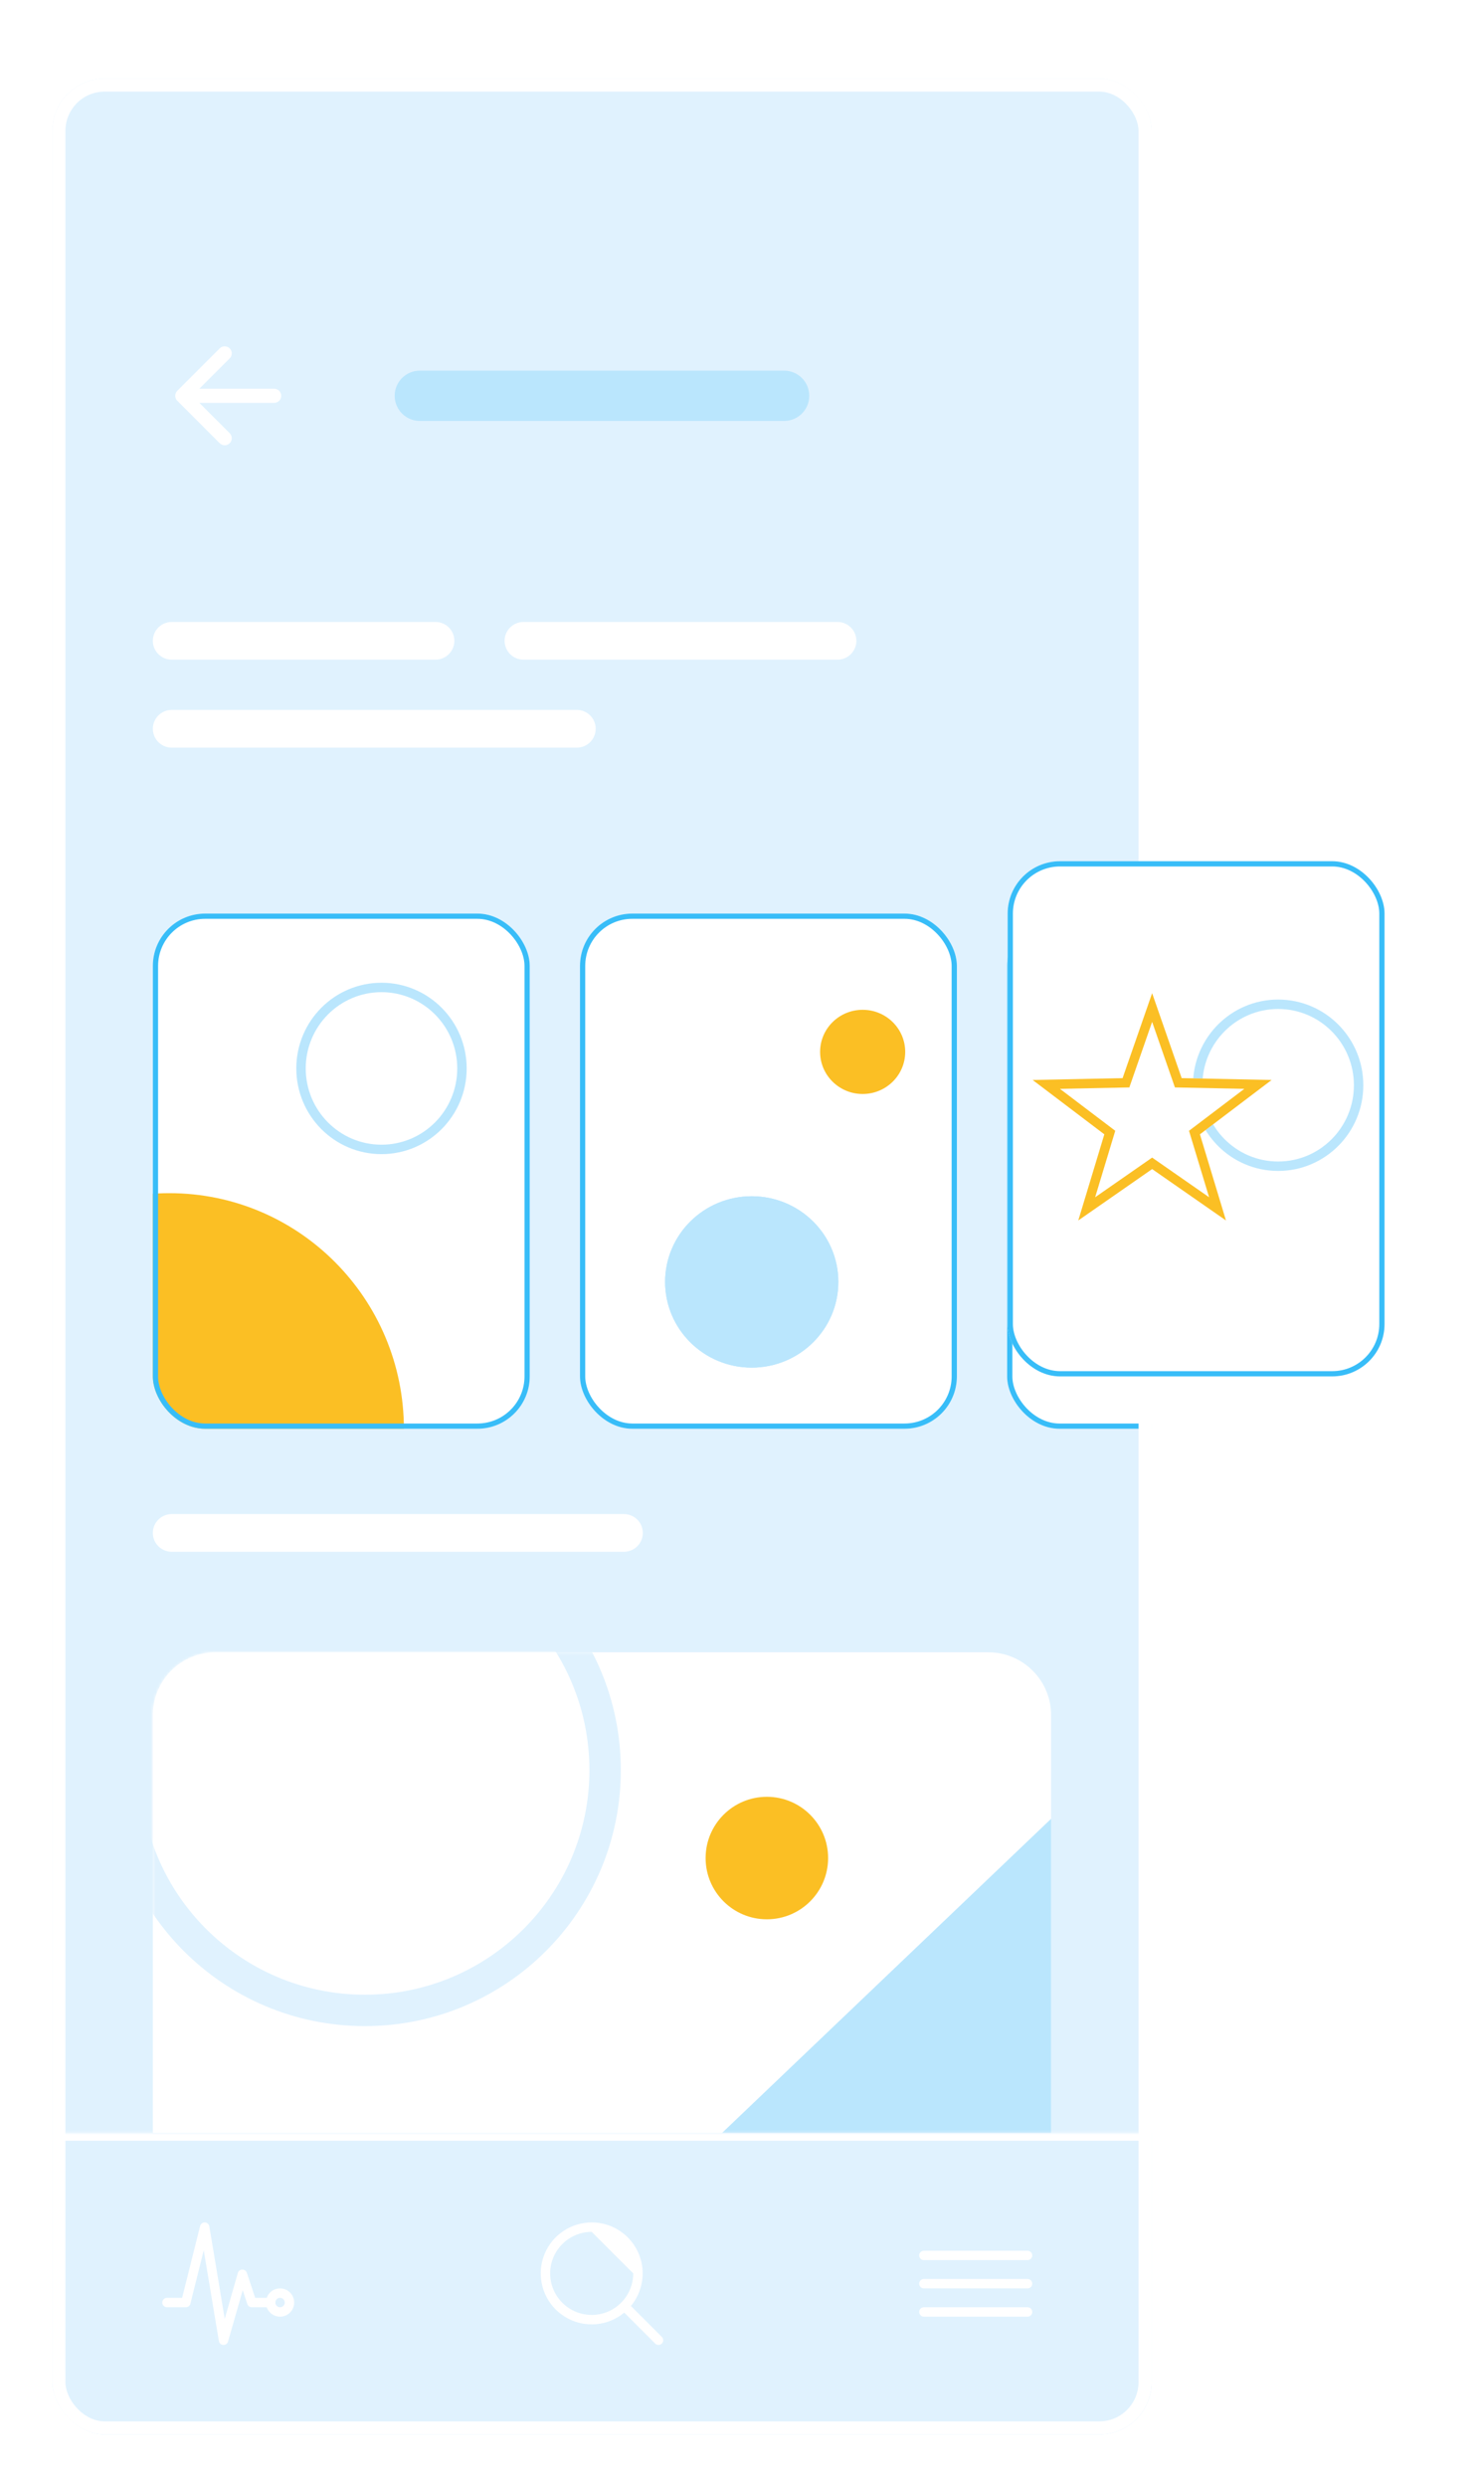 <svg width="567" height="950" viewBox="0 0 567 950" fill="none" xmlns="http://www.w3.org/2000/svg">
<g filter="url(#filter0_dd_2038_125)">
<g clip-path="url(#clip0_2038_125)">
<path d="M20 10H440V910H20V10Z" fill="#E0F2FE"/>
<path d="M58.4 635.2C58.4 621.945 69.145 611.2 82.4 611.2H377.6C390.855 611.2 401.6 621.945 401.6 635.2V822.4C401.6 835.655 390.855 846.4 377.6 846.4H82.4C69.145 846.4 58.4 835.655 58.4 822.4V635.2Z" fill="white"/>
<mask id="mask0_2038_125" style="mask-type:alpha" maskUnits="userSpaceOnUse" x="58" y="611" width="344" height="236">
<path d="M58.4 635.2C58.4 621.945 69.145 611.2 82.4 611.2H377.6C390.855 611.2 401.6 621.945 401.6 635.2V822.4C401.6 835.655 390.855 846.4 377.6 846.4H82.4C69.145 846.4 58.4 835.655 58.4 822.4V635.2Z" fill="white"/>
</mask>
<g mask="url(#mask0_2038_125)">
<path d="M316.4 689.8C316.4 702.724 305.924 713.2 293 713.2C280.077 713.2 269.6 702.724 269.6 689.8C269.6 676.877 280.077 666.4 293 666.4C305.924 666.4 316.4 676.877 316.4 689.8Z" fill="#FBBF24"/>
<path d="M237.2 656.2C237.2 710.213 193.413 754 139.4 754C85.386 754 41.6 710.213 41.6 656.2C41.6 602.187 85.386 558.4 139.4 558.4C193.413 558.4 237.2 602.187 237.2 656.2Z" fill="white"/>
<path fill-rule="evenodd" clip-rule="evenodd" d="M139.4 742C186.786 742 225.2 703.586 225.2 656.2C225.2 608.814 186.786 570.4 139.4 570.4C92.014 570.4 53.6 608.814 53.6 656.2C53.6 703.586 92.014 742 139.4 742ZM139.4 754C193.413 754 237.2 710.213 237.2 656.2C237.2 602.187 193.413 558.4 139.4 558.4C85.386 558.4 41.6 602.187 41.6 656.2C41.6 710.213 85.386 754 139.4 754Z" fill="#E0F2FE"/>
</g>
<path d="M401.6 876.4L190.4 876.4L401.6 674.8L401.6 876.4Z" fill="#BAE6FD"/>
<path d="M58.4 565.6C58.4 561.624 61.624 558.4 65.6 558.4H238.4C242.376 558.4 245.6 561.624 245.6 565.6C245.6 569.577 242.376 572.8 238.4 572.8H65.6C61.624 572.8 58.4 569.577 58.4 565.6Z" fill="white"/>
<mask id="path-11-inside-1_2038_125" fill="white">
<path d="M20 794.8H440V910H20V794.8Z"/>
</mask>
<path d="M20 794.8H440V910H20V794.8Z" fill="#E0F2FE"/>
<path d="M20 797.8H440V791.8H20V797.8Z" fill="white" mask="url(#path-11-inside-1_2038_125)"/>
<path fill-rule="evenodd" clip-rule="evenodd" d="M78.272 829.002C79.124 829.036 79.835 829.663 79.975 830.504L85.863 865.828L90.869 848.306C91.086 847.547 91.772 847.018 92.561 847.001C93.35 846.984 94.058 847.482 94.308 848.231L97.497 857.8H103.4C104.394 857.8 105.2 858.606 105.2 859.6C105.2 860.594 104.394 861.4 103.4 861.4H96.2C95.425 861.4 94.737 860.904 94.492 860.169L92.732 854.889L87.131 874.495C86.9 875.304 86.138 875.845 85.298 875.797C84.458 875.75 83.763 875.126 83.624 874.296L77.847 839.633L72.746 860.037C72.546 860.838 71.826 861.4 71 861.4H63.8C62.806 861.4 62 860.594 62 859.6C62 858.606 62.806 857.8 63.8 857.8H69.595L76.454 830.364C76.661 829.536 77.42 828.968 78.272 829.002Z" fill="white"/>
<path fill-rule="evenodd" clip-rule="evenodd" d="M107 857.8C106.006 857.8 105.2 858.606 105.2 859.6C105.2 860.595 106.006 861.4 107 861.4C107.994 861.4 108.8 860.595 108.8 859.6C108.8 858.606 107.994 857.8 107 857.8ZM101.6 859.6C101.6 856.618 104.018 854.2 107 854.2C109.982 854.2 112.4 856.618 112.4 859.6C112.4 862.583 109.982 865 107 865C104.018 865 101.6 862.583 101.6 859.6Z" fill="white"/>
<path fill-rule="evenodd" clip-rule="evenodd" d="M215.254 832.282C218.457 830.142 222.221 829 226.073 829V830.8L226.073 829C231.237 829.001 236.19 831.052 239.842 834.704C243.493 838.356 245.545 843.308 245.545 848.473V848.473C245.545 852.324 244.403 856.089 242.264 859.291C240.124 862.494 237.083 864.989 233.525 866.463C229.966 867.937 226.051 868.323 222.274 867.571C218.496 866.82 215.027 864.965 212.303 862.242C209.58 859.519 207.726 856.049 206.974 852.272C206.223 848.494 206.608 844.579 208.082 841.021C209.556 837.463 212.052 834.422 215.254 832.282ZM226.073 832.6C222.933 832.6 219.865 833.531 217.254 835.275C214.644 837.019 212.61 839.498 211.408 842.399C210.207 845.299 209.893 848.49 210.505 851.569C211.117 854.648 212.629 857.477 214.849 859.697C217.069 861.916 219.897 863.428 222.976 864.041C226.055 864.653 229.247 864.339 232.147 863.137C235.047 861.936 237.526 859.901 239.27 857.291C241.014 854.681 241.945 851.612 241.945 848.473" fill="white"/>
<path fill-rule="evenodd" clip-rule="evenodd" d="M237.985 860.385C238.688 859.682 239.827 859.682 240.53 860.385L252.873 872.728C253.576 873.43 253.576 874.57 252.873 875.273C252.17 875.976 251.03 875.976 250.327 875.273L237.985 862.931C237.282 862.228 237.282 861.088 237.985 860.385Z" fill="white"/>
<path fill-rule="evenodd" clip-rule="evenodd" d="M351.2 841.6C351.2 840.606 352.006 839.8 353 839.8H392.6C393.594 839.8 394.4 840.606 394.4 841.6C394.4 842.594 393.594 843.4 392.6 843.4H353C352.006 843.4 351.2 842.594 351.2 841.6Z" fill="white"/>
<path fill-rule="evenodd" clip-rule="evenodd" d="M351.2 852.4C351.2 851.406 352.006 850.6 353 850.6H392.6C393.594 850.6 394.4 851.406 394.4 852.4C394.4 853.394 393.594 854.2 392.6 854.2H353C352.006 854.2 351.2 853.394 351.2 852.4Z" fill="white"/>
<path fill-rule="evenodd" clip-rule="evenodd" d="M351.2 863.2C351.2 862.206 352.006 861.4 353 861.4H392.6C393.594 861.4 394.4 862.206 394.4 863.2C394.4 864.195 393.594 865 392.6 865H353C352.006 865 351.2 864.195 351.2 863.2Z" fill="white"/>
<path fill-rule="evenodd" clip-rule="evenodd" d="M87.759 113.091C88.814 114.145 88.814 115.855 87.759 116.909L73.468 131.2L87.759 145.491C88.814 146.545 88.814 148.255 87.759 149.309C86.705 150.363 84.995 150.363 83.941 149.309L67.741 133.109C66.686 132.055 66.686 130.345 67.741 129.291L83.941 113.091C84.995 112.036 86.705 112.036 87.759 113.091Z" fill="white"/>
<path fill-rule="evenodd" clip-rule="evenodd" d="M69.2 131.2C69.2 129.709 70.409 128.5 71.9 128.5H104.75C106.241 128.5 107.45 129.709 107.45 131.2C107.45 132.691 106.241 133.9 104.75 133.9H71.9C70.409 133.9 69.2 132.691 69.2 131.2Z" fill="white"/>
<path d="M150.8 131.2C150.8 125.898 155.098 121.6 160.4 121.6H299.6C304.902 121.6 309.2 125.898 309.2 131.2C309.2 136.502 304.902 140.8 299.6 140.8H160.4C155.098 140.8 150.8 136.502 150.8 131.2Z" fill="#BAE6FD"/>
<path d="M58.4 224.8C58.4 220.824 61.624 217.6 65.6 217.6H166.4C170.376 217.6 173.6 220.824 173.6 224.8C173.6 228.777 170.376 232 166.4 232H65.6C61.624 232 58.4 228.777 58.4 224.8Z" fill="white"/>
<path d="M58.4 258.4C58.4 254.424 61.624 251.2 65.6 251.2H220.4C224.376 251.2 227.6 254.424 227.6 258.4C227.6 262.377 224.376 265.6 220.4 265.6H65.6C61.624 265.6 58.4 262.377 58.4 258.4Z" fill="white"/>
<path d="M192.8 224.8C192.8 220.824 196.024 217.6 200 217.6H320C323.976 217.6 327.2 220.824 327.2 224.8C327.2 228.777 323.976 232 320 232H200C196.024 232 192.8 228.777 192.8 224.8Z" fill="white"/>
<g filter="url(#filter1_dd_2038_125)">
<g clip-path="url(#clip1_2038_125)">
<rect x="58.4" y="304" width="144" height="196.8" rx="20" fill="white"/>
<path d="M154.323 500.97C154.323 550.77 114.189 591.14 64.681 591.14C15.173 591.14 -24.961 550.77 -24.961 500.97C-24.961 451.171 15.173 410.8 64.681 410.8C114.189 410.8 154.323 451.171 154.323 500.97Z" fill="#FBBF24"/>
<path d="M178.303 363.156C178.303 381.236 163.732 395.893 145.758 395.893C127.784 395.893 113.213 381.236 113.213 363.156C113.213 345.076 127.784 330.419 145.758 330.419C163.732 330.419 178.303 345.076 178.303 363.156Z" fill="white"/>
<path fill-rule="evenodd" clip-rule="evenodd" d="M145.758 392.293C161.724 392.293 174.703 379.268 174.703 363.156C174.703 347.044 161.724 334.019 145.758 334.019C129.792 334.019 116.813 347.044 116.813 363.156C116.813 379.268 129.792 392.293 145.758 392.293ZM145.758 395.893C163.732 395.893 178.303 381.236 178.303 363.156C178.303 345.076 163.732 330.419 145.758 330.419C127.784 330.419 113.213 345.076 113.213 363.156C113.213 381.236 127.784 395.893 145.758 395.893Z" fill="#BAE6FD"/>
</g>
<rect x="59.4" y="305" width="142" height="194.8" rx="19" stroke="#38BDF8" stroke-width="2"/>
</g>
<g filter="url(#filter2_dd_2038_125)">
<rect x="221.6" y="304" width="144" height="196.8" rx="20" fill="white"/>
<rect x="222.6" y="305" width="142" height="194.8" rx="19" stroke="#38BDF8" stroke-width="2"/>
<path d="M345.858 356.839C345.858 365.72 338.579 372.92 329.6 372.92C320.621 372.92 313.342 365.72 313.342 356.839C313.342 347.957 320.621 340.757 329.6 340.757C338.579 340.757 345.858 347.957 345.858 356.839Z" fill="#FBBF24"/>
<path d="M320.31 444.711C320.31 462.791 305.492 477.448 287.213 477.448C268.934 477.448 254.116 462.791 254.116 444.711C254.116 426.631 268.934 411.974 287.213 411.974C305.492 411.974 320.31 426.631 320.31 444.711Z" fill="#BAE6FD"/>
<path fill-rule="evenodd" clip-rule="evenodd" d="M287.213 473.848C303.541 473.848 316.71 460.766 316.71 444.711C316.71 428.656 303.541 415.574 287.213 415.574C270.885 415.574 257.716 428.656 257.716 444.711C257.716 460.766 270.885 473.848 287.213 473.848ZM287.213 477.448C305.492 477.448 320.31 462.791 320.31 444.711C320.31 426.631 305.492 411.974 287.213 411.974C268.934 411.974 254.116 426.631 254.116 444.711C254.116 462.791 268.934 477.448 287.213 477.448Z" fill="#BAE6FD"/>
</g>
<g filter="url(#filter3_dd_2038_125)">
<rect x="384.8" y="304" width="144" height="196.8" rx="20" fill="white"/>
<rect x="385.8" y="305" width="142" height="194.8" rx="19" stroke="#38BDF8" stroke-width="2"/>
<path d="M440 354.4L451.285 386.867L485.651 387.567L458.26 408.333L468.214 441.233L440 421.6L411.786 441.233L421.74 408.333L394.349 387.567L428.714 386.867L440 354.4Z" fill="white"/>
<path fill-rule="evenodd" clip-rule="evenodd" d="M451.285 386.867L440 354.4L428.714 386.867L394.349 387.567L421.74 408.333L411.786 441.233L440 421.6L468.214 441.233L458.26 408.333L485.651 387.567L451.285 386.867ZM475.223 390.955L448.708 390.415L440 365.365L431.292 390.415L404.777 390.955L425.911 406.978L418.231 432.362L440 417.214L461.769 432.362L454.089 406.978L475.223 390.955Z" fill="#FBBF24"/>
</g>
</g>
<rect x="22.5" y="12.5" width="415" height="895" rx="17.5" stroke="white" stroke-width="5"/>
</g>
<g filter="url(#filter4_dd_2038_125)">
<rect x="385" y="304" width="144" height="196.8" rx="20" fill="white"/>
<rect x="386" y="305" width="142" height="194.8" rx="19" stroke="#38BDF8" stroke-width="2"/>
<path d="M520.89 389.576C520.89 407.656 506.319 422.312 488.345 422.312C470.371 422.312 455.8 407.656 455.8 389.576C455.8 371.495 470.371 356.839 488.345 356.839C506.319 356.839 520.89 371.495 520.89 389.576Z" fill="white"/>
<path fill-rule="evenodd" clip-rule="evenodd" d="M488.345 418.712C504.311 418.712 517.29 405.687 517.29 389.576C517.29 373.464 504.311 360.439 488.345 360.439C472.379 360.439 459.4 373.464 459.4 389.576C459.4 405.687 472.379 418.712 488.345 418.712ZM488.345 422.312C506.319 422.312 520.89 407.656 520.89 389.576C520.89 371.495 506.319 356.839 488.345 356.839C470.371 356.839 455.8 371.495 455.8 389.576C455.8 407.656 470.371 422.312 488.345 422.312Z" fill="#BAE6FD"/>
<path d="M440.2 354.4L451.485 386.867L485.851 387.567L458.46 408.333L468.414 441.233L440.2 421.6L411.986 441.233L421.94 408.333L394.549 387.567L428.914 386.867L440.2 354.4Z" fill="white"/>
<path fill-rule="evenodd" clip-rule="evenodd" d="M451.485 386.867L440.2 354.4L428.914 386.867L394.549 387.567L421.94 408.333L411.986 441.233L440.2 421.6L468.414 441.233L458.46 408.333L485.851 387.567L451.485 386.867ZM475.423 390.955L448.908 390.415L440.2 365.365L431.492 390.415L404.977 390.955L426.111 406.978L418.431 432.362L440.2 417.214L461.969 432.362L454.289 406.978L475.423 390.955Z" fill="#FBBF24"/>
</g>
<defs>
<filter id="filter0_dd_2038_125" x="0" y="0" width="460" height="950" filterUnits="userSpaceOnUse" color-interpolation-filters="sRGB">
<feFlood flood-opacity="0" result="BackgroundImageFix"/>
<feColorMatrix in="SourceAlpha" type="matrix" values="0 0 0 0 0 0 0 0 0 0 0 0 0 0 0 0 0 0 127 0" result="hardAlpha"/>
<feOffset/>
<feGaussianBlur stdDeviation="5"/>
<feColorMatrix type="matrix" values="0 0 0 0 0 0 0 0 0 0 0 0 0 0 0 0 0 0 0.07 0"/>
<feBlend mode="normal" in2="BackgroundImageFix" result="effect1_dropShadow_2038_125"/>
<feColorMatrix in="SourceAlpha" type="matrix" values="0 0 0 0 0 0 0 0 0 0 0 0 0 0 0 0 0 0 127 0" result="hardAlpha"/>
<feMorphology radius="5" operator="erode" in="SourceAlpha" result="effect2_dropShadow_2038_125"/>
<feOffset dy="20"/>
<feGaussianBlur stdDeviation="12.5"/>
<feColorMatrix type="matrix" values="0 0 0 0 0 0 0 0 0 0 0 0 0 0 0 0 0 0 0.1 0"/>
<feBlend mode="normal" in2="effect1_dropShadow_2038_125" result="effect2_dropShadow_2038_125"/>
<feBlend mode="normal" in="SourceGraphic" in2="effect2_dropShadow_2038_125" result="shape"/>
</filter>
<filter id="filter1_dd_2038_125" x="20.4" y="289" width="220" height="274.8" filterUnits="userSpaceOnUse" color-interpolation-filters="sRGB">
<feFlood flood-opacity="0" result="BackgroundImageFix"/>
<feColorMatrix in="SourceAlpha" type="matrix" values="0 0 0 0 0 0 0 0 0 0 0 0 0 0 0 0 0 0 127 0" result="hardAlpha"/>
<feOffset/>
<feGaussianBlur stdDeviation="7.5"/>
<feComposite in2="hardAlpha" operator="out"/>
<feColorMatrix type="matrix" values="0 0 0 0 0 0 0 0 0 0 0 0 0 0 0 0 0 0 0.07 0"/>
<feBlend mode="normal" in2="BackgroundImageFix" result="effect1_dropShadow_2038_125"/>
<feColorMatrix in="SourceAlpha" type="matrix" values="0 0 0 0 0 0 0 0 0 0 0 0 0 0 0 0 0 0 127 0" result="hardAlpha"/>
<feMorphology radius="12" operator="erode" in="SourceAlpha" result="effect2_dropShadow_2038_125"/>
<feOffset dy="25"/>
<feGaussianBlur stdDeviation="25"/>
<feColorMatrix type="matrix" values="0 0 0 0 0 0 0 0 0 0 0 0 0 0 0 0 0 0 0.25 0"/>
<feBlend mode="normal" in2="effect1_dropShadow_2038_125" result="effect2_dropShadow_2038_125"/>
<feBlend mode="normal" in="SourceGraphic" in2="effect2_dropShadow_2038_125" result="shape"/>
</filter>
<filter id="filter2_dd_2038_125" x="183.6" y="289" width="220" height="274.8" filterUnits="userSpaceOnUse" color-interpolation-filters="sRGB">
<feFlood flood-opacity="0" result="BackgroundImageFix"/>
<feColorMatrix in="SourceAlpha" type="matrix" values="0 0 0 0 0 0 0 0 0 0 0 0 0 0 0 0 0 0 127 0" result="hardAlpha"/>
<feOffset/>
<feGaussianBlur stdDeviation="7.5"/>
<feComposite in2="hardAlpha" operator="out"/>
<feColorMatrix type="matrix" values="0 0 0 0 0 0 0 0 0 0 0 0 0 0 0 0 0 0 0.07 0"/>
<feBlend mode="normal" in2="BackgroundImageFix" result="effect1_dropShadow_2038_125"/>
<feColorMatrix in="SourceAlpha" type="matrix" values="0 0 0 0 0 0 0 0 0 0 0 0 0 0 0 0 0 0 127 0" result="hardAlpha"/>
<feMorphology radius="12" operator="erode" in="SourceAlpha" result="effect2_dropShadow_2038_125"/>
<feOffset dy="25"/>
<feGaussianBlur stdDeviation="25"/>
<feColorMatrix type="matrix" values="0 0 0 0 0 0 0 0 0 0 0 0 0 0 0 0 0 0 0.25 0"/>
<feBlend mode="normal" in2="effect1_dropShadow_2038_125" result="effect2_dropShadow_2038_125"/>
<feBlend mode="normal" in="SourceGraphic" in2="effect2_dropShadow_2038_125" result="shape"/>
</filter>
<filter id="filter3_dd_2038_125" x="346.8" y="289" width="220" height="274.8" filterUnits="userSpaceOnUse" color-interpolation-filters="sRGB">
<feFlood flood-opacity="0" result="BackgroundImageFix"/>
<feColorMatrix in="SourceAlpha" type="matrix" values="0 0 0 0 0 0 0 0 0 0 0 0 0 0 0 0 0 0 127 0" result="hardAlpha"/>
<feOffset/>
<feGaussianBlur stdDeviation="7.5"/>
<feComposite in2="hardAlpha" operator="out"/>
<feColorMatrix type="matrix" values="0 0 0 0 0 0 0 0 0 0 0 0 0 0 0 0 0 0 0.07 0"/>
<feBlend mode="normal" in2="BackgroundImageFix" result="effect1_dropShadow_2038_125"/>
<feColorMatrix in="SourceAlpha" type="matrix" values="0 0 0 0 0 0 0 0 0 0 0 0 0 0 0 0 0 0 127 0" result="hardAlpha"/>
<feMorphology radius="12" operator="erode" in="SourceAlpha" result="effect2_dropShadow_2038_125"/>
<feOffset dy="25"/>
<feGaussianBlur stdDeviation="25"/>
<feColorMatrix type="matrix" values="0 0 0 0 0 0 0 0 0 0 0 0 0 0 0 0 0 0 0.25 0"/>
<feBlend mode="normal" in2="effect1_dropShadow_2038_125" result="effect2_dropShadow_2038_125"/>
<feBlend mode="normal" in="SourceGraphic" in2="effect2_dropShadow_2038_125" result="shape"/>
</filter>
<filter id="filter4_dd_2038_125" x="347" y="289" width="220" height="274.8" filterUnits="userSpaceOnUse" color-interpolation-filters="sRGB">
<feFlood flood-opacity="0" result="BackgroundImageFix"/>
<feColorMatrix in="SourceAlpha" type="matrix" values="0 0 0 0 0 0 0 0 0 0 0 0 0 0 0 0 0 0 127 0" result="hardAlpha"/>
<feOffset/>
<feGaussianBlur stdDeviation="7.5"/>
<feComposite in2="hardAlpha" operator="out"/>
<feColorMatrix type="matrix" values="0 0 0 0 0 0 0 0 0 0 0 0 0 0 0 0 0 0 0.07 0"/>
<feBlend mode="normal" in2="BackgroundImageFix" result="effect1_dropShadow_2038_125"/>
<feColorMatrix in="SourceAlpha" type="matrix" values="0 0 0 0 0 0 0 0 0 0 0 0 0 0 0 0 0 0 127 0" result="hardAlpha"/>
<feMorphology radius="12" operator="erode" in="SourceAlpha" result="effect2_dropShadow_2038_125"/>
<feOffset dy="25"/>
<feGaussianBlur stdDeviation="25"/>
<feColorMatrix type="matrix" values="0 0 0 0 0 0 0 0 0 0 0 0 0 0 0 0 0 0 0.25 0"/>
<feBlend mode="normal" in2="effect1_dropShadow_2038_125" result="effect2_dropShadow_2038_125"/>
<feBlend mode="normal" in="SourceGraphic" in2="effect2_dropShadow_2038_125" result="shape"/>
</filter>
<clipPath id="clip0_2038_125">
<rect x="20" y="10" width="420" height="900" rx="20" fill="white"/>
</clipPath>
<clipPath id="clip1_2038_125">
<rect x="58.4" y="304" width="144" height="196.8" rx="20" fill="white"/>
</clipPath>
</defs>
</svg>

